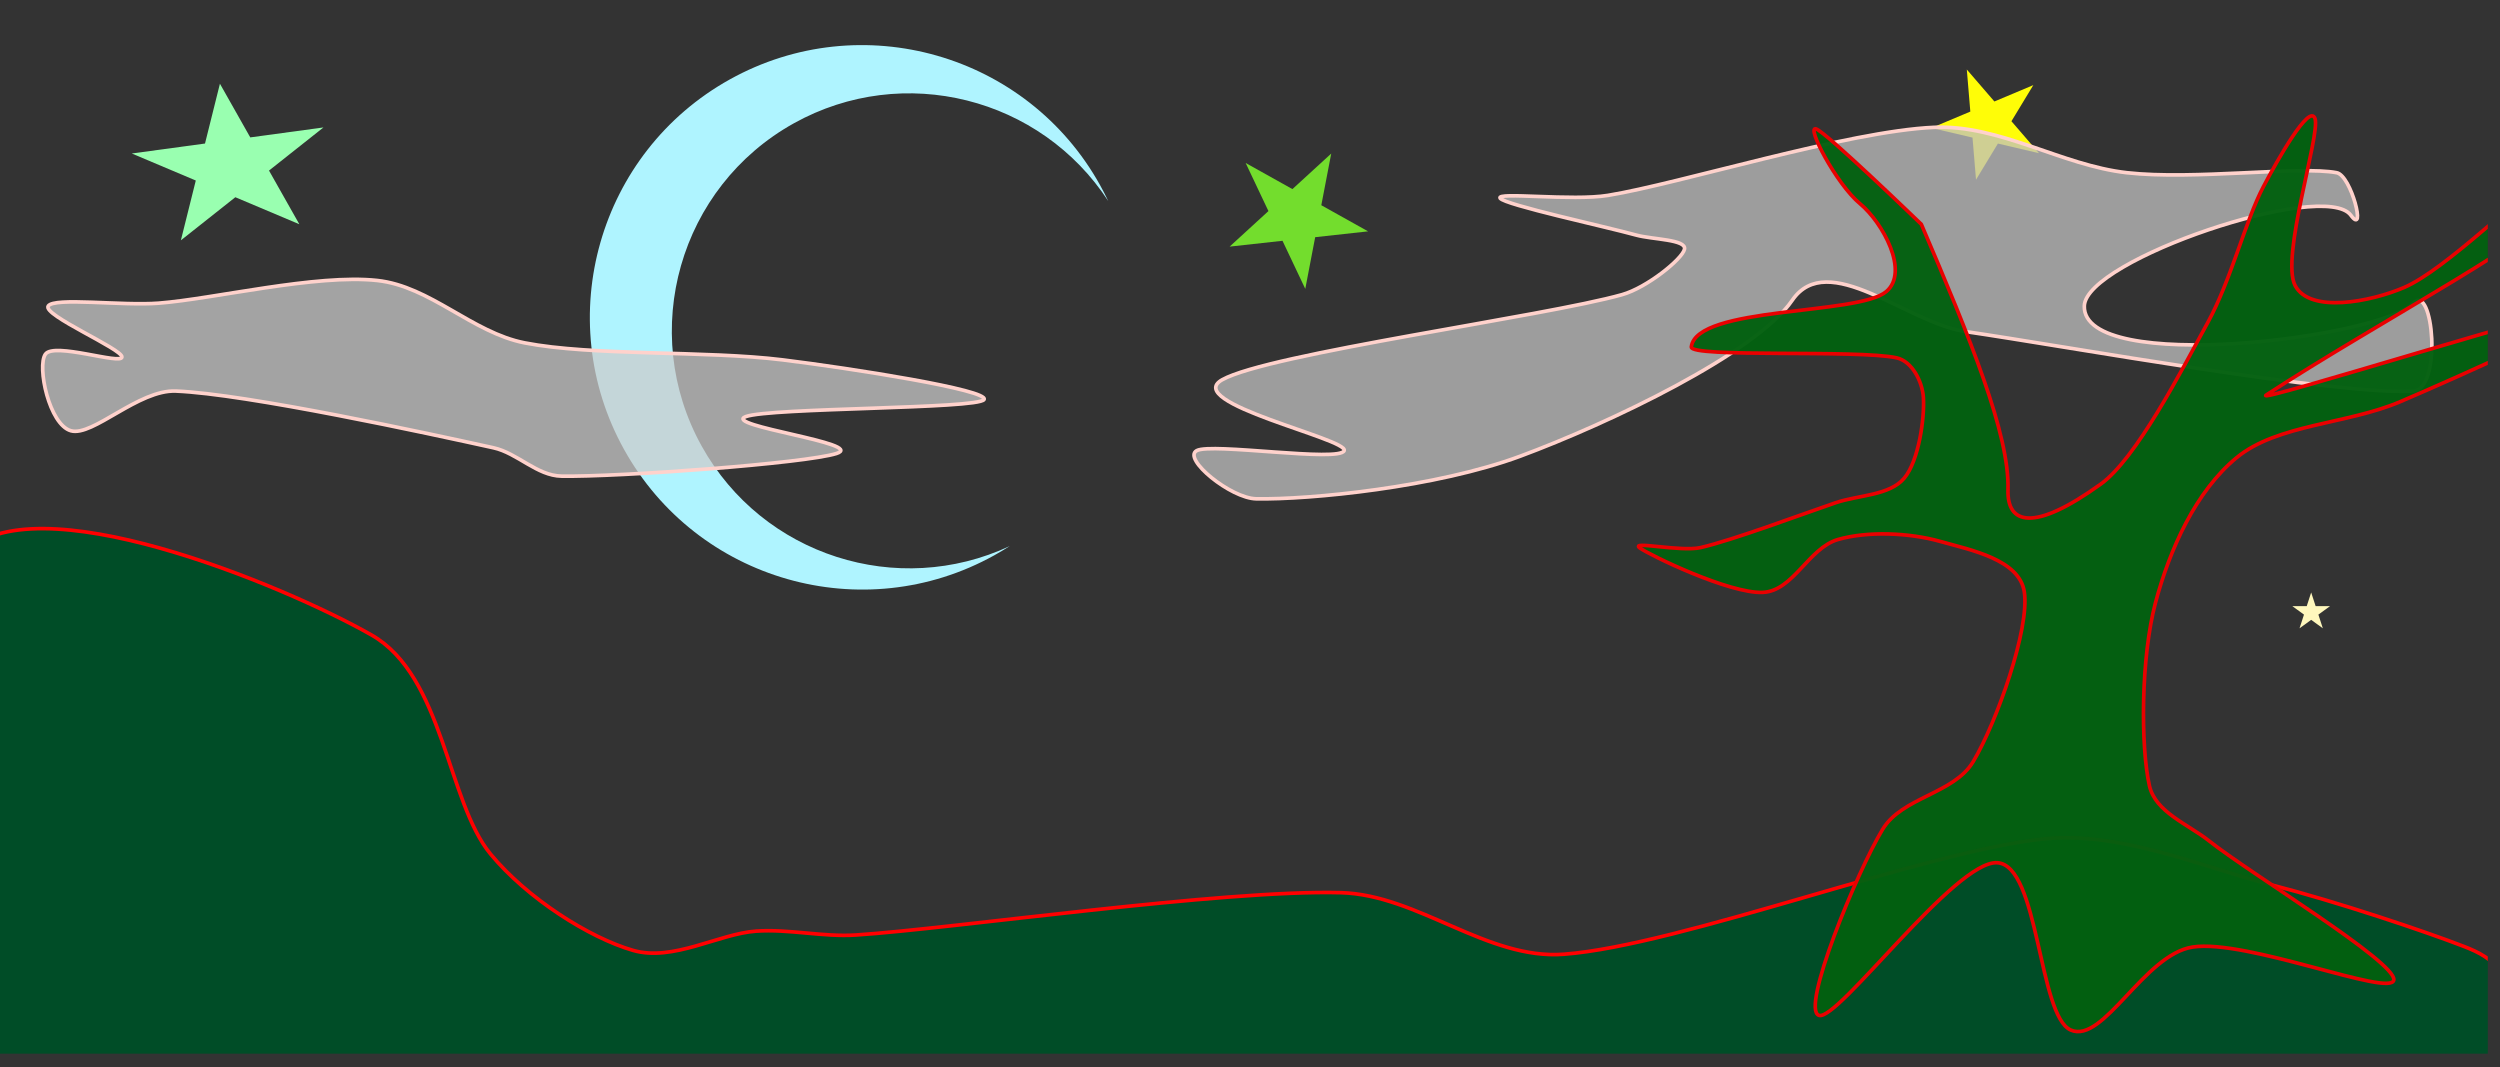 <?xml version="1.0" encoding="UTF-8" standalone="no"?><!DOCTYPE svg PUBLIC "-//W3C//DTD SVG 1.1//EN" "http://www.w3.org/Graphics/SVG/1.1/DTD/svg11.dtd"><svg width="100%" height="100%" viewBox="0 0 164 70" version="1.1" xmlns="http://www.w3.org/2000/svg" xmlns:xlink="http://www.w3.org/1999/xlink" xml:space="preserve" xmlns:serif="http://www.serif.com/" style="fill-rule:evenodd;clip-rule:evenodd;stroke-linecap:round;stroke-linejoin:round;stroke-miterlimit:1.5;"><rect x="0" y="0" width="164" height="70" fill="#333333" stroke="none"/><rect id="Tree-and-Moon" serif:id="Tree and Moon" x="0" y="0" width="163.2" height="69.12" style="fill:none;"/><clipPath id="_clip1"><rect x="0" y="0" width="163.2" height="69.12"/></clipPath><g clip-path="url(#_clip1)"><path d="M87.329,10.072l-0.651,3.391l3.068,1.714l-3.47,0.382l-0.65,3.391l-1.494,-3.154l-3.47,0.382l2.546,-2.332l-1.494,-3.155l3.068,1.713l2.547,-2.332Z" style="fill:#80ff2c;fill-opacity:0.831;"/><path d="M14.427,5.492l1.99,3.521l4.803,-0.653l-3.573,2.829l1.99,3.521l-4.199,-1.772l-3.573,2.828l0.979,-3.924l-4.199,-1.773l4.803,-0.653l0.979,-3.924Z" style="fill:#99ffb0;"/><path d="M133.386,5.583l-1.436,2.37l1.811,2.098l-2.698,-0.633l-1.436,2.369l-0.231,-2.761l-2.697,-0.633l2.554,-1.073l-0.231,-2.761l1.81,2.098l2.554,-1.074Z" style="fill:#fffd07;"/><path d="M151.613,38.862l0.292,0.9l0.946,0l-0.765,0.556l0.292,0.9l-0.765,-0.556l-0.765,0.556l0.292,-0.9l-0.765,-0.556l0.946,0l0.292,-0.9Z" style="fill:#fff8bd;"/><path d="M66.238,35.823c-0.328,0.211 -0.665,0.413 -1.011,0.605c-8.616,4.788 -19.498,1.679 -24.285,-6.937c-4.787,-8.616 -1.678,-19.497 6.938,-24.284c8.616,-4.787 19.497,-1.679 24.284,6.937c0.192,0.346 0.372,0.696 0.539,1.048c-4.422,-6.793 -13.425,-9.104 -20.618,-5.108c-7.516,4.176 -10.228,13.669 -6.052,21.186c3.997,7.193 12.862,9.986 20.205,6.553Z" style="fill:#aff4ff;"/><path d="M99.711,29.933c-5.477,2.029 -13.766,2.852 -17.3,2.79c-1.675,-0.029 -4.868,-2.635 -3.907,-3.162c0.962,-0.527 9.395,0.775 9.674,0c0.279,-0.775 -10.689,-3.141 -7.999,-4.651c3.038,-1.705 21.176,-4.154 26.229,-5.581c1.624,-0.458 3.938,-2.325 4.093,-2.976c0.155,-0.651 -2.103,-0.637 -3.162,-0.93c-2.016,-0.558 -8.62,-1.984 -8.93,-2.419c-0.31,-0.434 4.743,0.195 7.069,-0.186c4.744,-0.775 15.72,-4.216 21.393,-4.464c4.328,-0.189 8.346,2.491 12.65,2.976c4.403,0.496 11.317,-0.465 13.766,0c0.963,0.183 1.957,4.192 0.93,2.791c-1.729,-2.362 -17.404,2.934 -17.486,5.952c-0.123,4.537 19.461,2.093 21.579,-0.186c1.309,-1.407 1.918,5.646 0,5.767c-4.899,0.31 -22.602,-2.914 -29.392,-3.906c-3.803,-0.556 -9.01,-5.459 -11.348,-2.047c-2.374,3.467 -11.999,8.062 -17.859,10.232Z" style="fill:#bfbfbf;fill-opacity:0.757;stroke:#ffd2cc;stroke-width:0.24px;"/><path d="M10.418,19.887c3.597,-0.279 10.325,-1.922 14.325,-1.488c3.48,0.378 6.237,3.42 9.673,4.093c4.434,0.868 11.906,0.496 16.928,1.116c4.454,0.55 13.611,1.984 13.208,2.604c-0.403,0.62 -14.014,0.527 -15.626,1.117c-1.612,0.589 7.968,1.767 5.953,2.418c-2.015,0.651 -14.293,1.55 -18.045,1.488c-1.612,-0.027 -2.89,-1.513 -4.464,-1.86c-4.217,-0.93 -16.216,-3.535 -20.835,-3.721c-2.451,-0.098 -5.457,3.008 -6.883,2.605c-1.427,-0.403 -2.233,-4.217 -1.675,-5.023c0.558,-0.806 4.992,0.713 5.023,0.186c0.031,-0.527 -5.24,-2.759 -4.837,-3.349c0.403,-0.589 4.844,0.002 7.255,-0.186Z" style="fill:#ccc;fill-opacity:0.737;stroke:#ffd2cc;stroke-width:0.24px;"/><path d="M-2.386,36.352c4.459,-4.837 20.989,2.019 26.751,5.3c4.743,2.7 4.963,10.935 7.823,14.384c2.398,2.892 6.435,5.468 9.338,6.309c2.616,0.759 5.636,-1.093 8.075,-1.262c2.184,-0.15 4.378,0.397 6.562,0.253c6.393,-0.421 24.058,-2.986 31.797,-2.776c5.06,0.137 9.591,4.424 14.637,4.038c7.697,-0.589 23.807,-6.814 31.546,-7.571c5.04,-0.493 10.304,1.85 14.889,3.028c4.277,1.099 10.137,3.071 12.618,4.038c0.894,0.348 1.993,0.849 2.271,1.766c0.421,1.388 2.44,6.472 0.253,6.562c-27.718,1.136 -138.8,5.93 -166.56,0.252c-11.208,-2.292 -4.458,-29.484 0,-34.321Z" style="fill:#004d27;stroke:#f00;stroke-width:0.24px;"/><path d="M123.505,54.397c-1.685,2.774 -5.425,11.847 -4.173,12.213c1.252,0.367 8.933,-10.176 11.686,-10.015c2.752,0.16 2.694,10.056 4.83,10.979c2.136,0.922 4.801,-4.953 7.985,-5.447c3.531,-0.547 13.021,3.322 13.201,2.162c0.18,-1.161 -9.448,-7.003 -12.12,-9.127c-1.391,-1.105 -3.522,-1.885 -3.912,-3.618c-0.586,-2.604 -0.557,-8.416 0.397,-12.004c0.935,-3.515 2.651,-7.323 5.328,-9.522c2.676,-2.198 7.253,-2.183 10.729,-3.667c3.92,-1.674 14.256,-6.3 12.791,-6.373c-1.466,-0.073 -22.619,6.613 -21.584,5.936c7.278,-4.762 18.834,-10.807 20.155,-13.219c0.304,-0.554 -0.987,-1.408 -1.539,-1.102c-1.855,1.029 -6.801,6.084 -9.587,7.274c-2.186,0.934 -6.16,1.713 -7.131,-0.134c-0.97,-1.846 1.654,-9.863 1.307,-10.944c-0.348,-1.081 -2.521,2.806 -3.39,4.458c-1.174,2.229 -2.111,6.099 -3.651,8.917c-1.777,3.251 -4.7,8.925 -7.011,10.588c-4.431,3.19 -6.156,2.638 -6.091,0.373c0.104,-3.618 -2.474,-9.919 -5.685,-17.412c0,0 -6.236,-6.032 -6.907,-6.257c-0.67,-0.225 1.325,3.614 2.885,4.907c1.491,1.237 3.252,4.467 1.723,5.764c-1.845,1.566 -12.454,0.932 -12.791,3.63c-0.091,0.727 10.924,0.162 13.461,0.716c1.025,0.224 1.696,1.559 1.764,2.606c0.084,1.315 -0.294,4.135 -1.255,5.286c-0.96,1.15 -2.996,1.102 -4.507,1.617c-2.227,0.76 -6.715,2.446 -8.855,2.94c-1.294,0.298 -4.665,-0.466 -3.986,0.024c0.679,0.49 5.893,3.007 8.06,2.915c2.011,-0.086 3.007,-2.914 4.942,-3.47c1.939,-0.558 4.657,-0.45 6.693,0.123c2.037,0.573 5.208,1.192 5.528,3.317c0.362,2.408 -1.806,8.538 -3.354,11.132c-1.266,2.121 -4.655,2.323 -5.936,4.434Z" style="fill:#036010;fill-opacity:0.965;stroke:#e90000;stroke-width:0.24px;"/></g></svg>